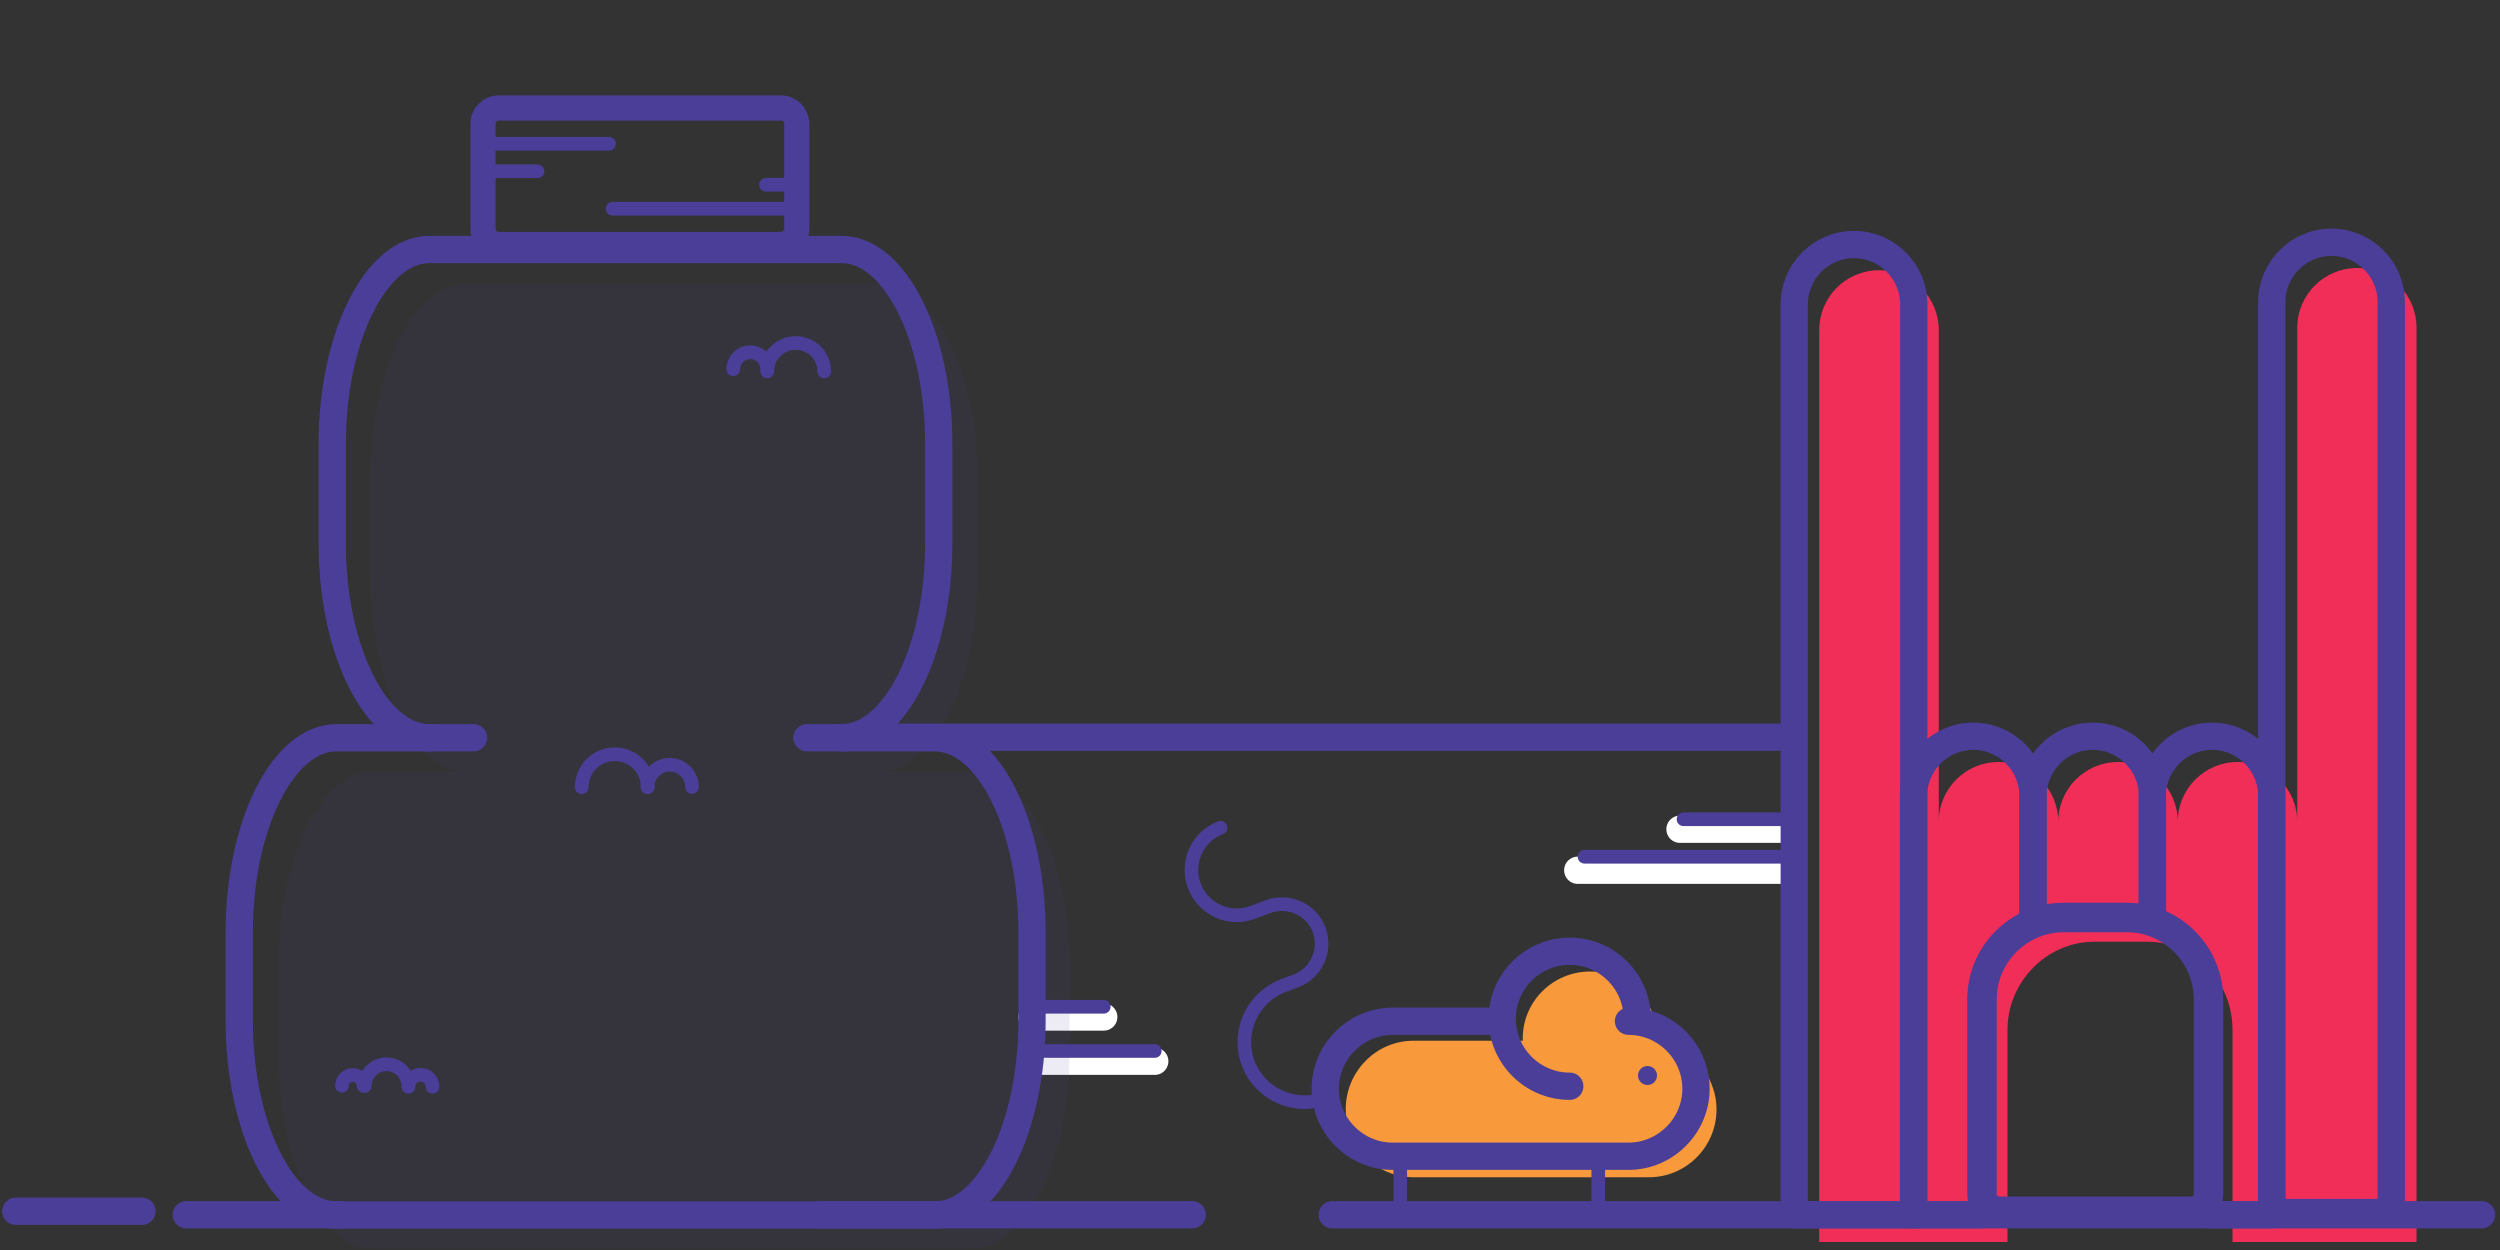 <?xml version="1.0" encoding="utf-8"?>
<!-- Generator: Adobe Illustrator 18.1.1, SVG Export Plug-In . SVG Version: 6.00 Build 0)  -->
<svg version="1.1" id="Layer_1" xmlns="http://www.w3.org/2000/svg" xmlns:xlink="http://www.w3.org/1999/xlink" x="0px" y="0px"
	 viewBox="0 0 1000 500" enable-background="new 0 0 1000 500" xml:space="preserve">
<rect x="0" y="0" width="1000" height="500" fill="#333333" stroke="none"/>
<g>
	<g>
		<defs>
			<rect id="SVGID_1_" x="-179.3" y="-62.5" width="1364.2" height="682.1"/>
		</defs>
		<clipPath id="SVGID_2_">
			<use xlink:href="#SVGID_1_"  overflow="visible"/>
		</clipPath>
		<g clip-path="url(#SVGID_2_)">
			<defs>
				<rect id="SVGID_3_" x="-179.3" y="-62.5" width="1364.2" height="682.1"/>
			</defs>
			<clipPath id="SVGID_4_">
				<use xlink:href="#SVGID_3_"  overflow="visible"/>
			</clipPath>
			<g clip-path="url(#SVGID_4_)">
				<defs>
					<rect id="SVGID_5_" x="-179.3" y="-62.5" width="1364.2" height="682.1"/>
				</defs>
				<clipPath id="SVGID_6_">
					<use xlink:href="#SVGID_5_"  overflow="visible"/>
				</clipPath>
				<path clip-path="url(#SVGID_6_)" fill="#F12E58" d="M942.8,107.2c-13.1,0-23.9,10.7-23.9,23.9v197.6c0-13.1-10.7-23.9-23.9-23.9
					c-13.1,0-23.9,10.7-23.9,23.9c0-13.1-10.7-23.9-23.9-23.9c-13.1,0-23.9,10.7-23.9,23.9c0-13.1-10.7-23.9-23.9-23.9
					s-23.9,10.7-23.9,23.9V132c0-13.1-10.7-23.9-23.9-23.9s-23.9,10.7-23.9,23.9v364.8h47.7H803v-84.9c0-19.1,15.6-35.2,34.7-35.2
					H859c19.1,0,34,16.1,34,35.2v84.9h25.9h47.7V131.1C966.7,118,955.9,107.2,942.8,107.2"/>
				<path clip-path="url(#SVGID_6_)" fill="#F8993C" d="M661.9,416.8l1.2-1.2c0-14.9-12.1-27-27-27c-14.9,0-27,11.9-27,26.8
					c0,0.4,0,0.9,0.1,0.9h-2.8h-41.1c-14.9,0-27,12.4-27,27.3c0,14.9,12.2,27.3,27,27.3h94.3c14.9,0,27-12.2,27-27.1
					C686.6,429.7,675.7,418,661.9,416.8"/>
				
					<line clip-path="url(#SVGID_6_)" fill="none" stroke="#FFFFFF" stroke-width="10.914" stroke-linecap="round" stroke-linejoin="round" stroke-miterlimit="10" x1="715.7" y1="331.7" x2="672" y2="331.7"/>
				
					<line clip-path="url(#SVGID_6_)" fill="none" stroke="#FFFFFF" stroke-width="10.914" stroke-linecap="round" stroke-linejoin="round" stroke-miterlimit="10" x1="412.8" y1="406.8" x2="441.5" y2="406.8"/>
				
					<line clip-path="url(#SVGID_6_)" fill="none" stroke="#FFFFFF" stroke-width="10.914" stroke-linecap="round" stroke-linejoin="round" stroke-miterlimit="10" x1="412.8" y1="424.5" x2="461.9" y2="424.5"/>
				
					<line clip-path="url(#SVGID_6_)" fill="none" stroke="#FFFFFF" stroke-width="10.914" stroke-linecap="round" stroke-linejoin="round" stroke-miterlimit="10" x1="714.3" y1="348.1" x2="631.1" y2="348.1"/>
				<g opacity="0.1" clip-path="url(#SVGID_6_)">
					<g>
						<defs>
							<rect id="SVGID_7_" x="111.3" y="113.5" width="316.5" height="386.1"/>
						</defs>
						<clipPath id="SVGID_8_">
							<use xlink:href="#SVGID_7_"  overflow="visible"/>
						</clipPath>
						<path clip-path="url(#SVGID_8_)" fill="#4A3E98" d="M388.8,308.6h-37.2c21.4,0,39.4-35.5,39.4-78.2v-39.9
							c0-42.7-18-77-39.4-77H186.8c-21.4,0-38.6,34.3-38.6,77v39.9c0,42.7,17.2,78.2,38.6,78.2h-37.2c-21.4,0-38.2,34.4-38.2,77.1
							v35.5c0,42.7,16.8,78.3,38.2,78.3h239.2c21.4,0,39-35.6,39-78.3v-35.5C427.8,343,410.2,308.6,388.8,308.6"/>
					</g>
				</g>
			</g>
			<g clip-path="url(#SVGID_4_)">
				<defs>
					<rect id="SVGID_9_" x="-179.3" y="-62.5" width="1364.2" height="682.1"/>
				</defs>
				<clipPath id="SVGID_10_">
					<use xlink:href="#SVGID_9_"  overflow="visible"/>
				</clipPath>
				
					<path clip-path="url(#SVGID_10_)" fill="none" stroke="#4A3E98" stroke-width="10.914" stroke-linecap="round" stroke-linejoin="round" stroke-miterlimit="10" d="
					M171.8,295.1c-21.4,0-38.9-34.9-38.9-77.7v-39.9c0-42.7,17.5-77.7,38.9-77.7h164.8c21.4,0,38.9,34.9,38.9,77.7v39.9
					c0,42.7-17.5,77.7-38.9,77.7"/>
				
					<path clip-path="url(#SVGID_10_)" fill="none" stroke="#4A3E98" stroke-width="10.914" stroke-linecap="round" stroke-linejoin="round" stroke-miterlimit="10" d="
					M322.8,295.1h51.1c21.4,0,38.9,34.9,38.9,77.7v35.5c0,42.7-17.5,77.7-38.9,77.7H134.6c-21.4,0-38.9-34.9-38.9-77.7v-35.5
					c0-42.7,17.5-77.7,38.9-77.7h54.8"/>
				
					<path clip-path="url(#SVGID_10_)" fill="none" stroke="#4A3E98" stroke-width="10.057" stroke-linecap="round" stroke-linejoin="round" stroke-miterlimit="10" d="
					M312.4,97.8H199.5c-3.5,0-6.3-2.8-6.3-6.3v-42c0-3.5,2.8-6.3,6.3-6.3h112.9c3.5,0,6.3,2.8,6.3,6.3v42
					C318.7,95,315.8,97.8,312.4,97.8z"/>
				
					<line clip-path="url(#SVGID_10_)" fill="none" stroke="#4A3E98" stroke-width="5.457" stroke-linecap="round" stroke-linejoin="round" stroke-miterlimit="10" x1="193.2" y1="57.5" x2="243.6" y2="57.5"/>
				
					<line clip-path="url(#SVGID_10_)" fill="none" stroke="#4A3E98" stroke-width="5.457" stroke-linecap="round" stroke-linejoin="round" stroke-miterlimit="10" x1="193.2" y1="68.5" x2="215" y2="68.5"/>
				
					<line clip-path="url(#SVGID_10_)" fill="none" stroke="#4A3E98" stroke-width="5.457" stroke-linecap="round" stroke-linejoin="round" stroke-miterlimit="10" x1="318.7" y1="83.5" x2="245" y2="83.5"/>
				
					<line clip-path="url(#SVGID_10_)" fill="none" stroke="#4A3E98" stroke-width="5.457" stroke-linecap="round" stroke-linejoin="round" stroke-miterlimit="10" x1="318.7" y1="73.9" x2="306.4" y2="73.9"/>
				
					<line clip-path="url(#SVGID_10_)" fill="none" stroke="#4A3E98" stroke-width="10.914" stroke-linecap="round" stroke-linejoin="round" stroke-miterlimit="10" x1="348.7" y1="294.9" x2="717" y2="294.9"/>
				
					<line clip-path="url(#SVGID_10_)" fill="none" stroke="#4A3E98" stroke-width="10.914" stroke-linecap="round" stroke-linejoin="round" stroke-miterlimit="10" x1="328.2" y1="485.9" x2="476.9" y2="485.9"/>
				
					<line clip-path="url(#SVGID_10_)" fill="none" stroke="#4A3E98" stroke-width="10.914" stroke-linecap="round" stroke-linejoin="round" stroke-miterlimit="10" x1="532.9" y1="485.9" x2="992.6" y2="485.9"/>
				
					<line clip-path="url(#SVGID_10_)" fill="none" stroke="#4A3E98" stroke-width="10.914" stroke-linecap="round" stroke-linejoin="round" stroke-miterlimit="10" x1="137.2" y1="485.9" x2="74.5" y2="485.9"/>
				
					<line clip-path="url(#SVGID_10_)" fill="none" stroke="#4A3E98" stroke-width="10.914" stroke-linecap="round" stroke-linejoin="round" stroke-miterlimit="10" x1="56.8" y1="484.5" x2="6.3" y2="484.5"/>
				
					<path clip-path="url(#SVGID_10_)" fill="none" stroke="#4A3E98" stroke-width="10.914" stroke-linecap="round" stroke-linejoin="round" stroke-miterlimit="10" d="
					M651.4,408.5c14.9,0,27,12.2,27,27s-12.2,27-27,27h-94.3c-14.9,0-27-12.2-27-27s12.2-27,27-27h41.1"/>
				
					<path clip-path="url(#SVGID_10_)" fill="none" stroke="#4A3E98" stroke-width="5.457" stroke-linecap="round" stroke-linejoin="round" stroke-miterlimit="10" d="
					M488.2,331.1c-9.4,3.6-14,14.1-10.4,23.4c3.6,9.4,14.1,14,23.4,10.4l5.9-2.2c8.2-3.1,17.4,1,20.5,9.1c3.1,8.2-1,17.4-9.1,20.5
					l-5.3,2c-12.4,4.8-18.6,18.7-13.9,31.1c4.8,12.4,18.7,18.6,31.1,13.9"/>
				
					<path clip-path="url(#SVGID_10_)" fill="none" stroke="#4A3E98" stroke-width="10.914" stroke-linecap="round" stroke-linejoin="round" stroke-miterlimit="10" d="
					M627.9,434.5c-14.9,0-27-12.1-27-27c0-14.9,12.1-27,27-27c14.9,0,27,12.1,27,27"/>
				<path clip-path="url(#SVGID_10_)" fill="#4A3E98" d="M662.8,430.2c0,2.1-1.7,3.8-3.8,3.8c-2.1,0-3.8-1.7-3.8-3.8
					c0-2.1,1.7-3.8,3.8-3.8C661.1,426.4,662.8,428.1,662.8,430.2"/>
				
					<line clip-path="url(#SVGID_10_)" fill="none" stroke="#4A3E98" stroke-width="5.457" stroke-miterlimit="10" x1="560.1" y1="465.4" x2="560.1" y2="484.5"/>
				
					<line clip-path="url(#SVGID_10_)" fill="none" stroke="#4A3E98" stroke-width="5.457" stroke-miterlimit="10" x1="639.3" y1="466.8" x2="639.3" y2="481.8"/>
				
					<path clip-path="url(#SVGID_10_)" fill="none" stroke="#4A3E98" stroke-width="10.914" stroke-linecap="round" stroke-linejoin="round" stroke-miterlimit="10" d="
					M765.4,485.9h-47.7V121.7c0-13.1,10.7-23.9,23.9-23.9c13.1,0,23.9,10.7,23.9,23.9V485.9z"/>
				
					<path clip-path="url(#SVGID_10_)" fill="none" stroke="#4A3E98" stroke-width="10.914" stroke-linecap="round" stroke-linejoin="round" stroke-miterlimit="10" d="
					M956.4,485h-47.7V120.8c0-13.1,10.7-23.9,23.9-23.9c13.1,0,23.9,10.7,23.9,23.9V485z"/>
				
					<path clip-path="url(#SVGID_10_)" fill="none" stroke="#4A3E98" stroke-width="10.914" stroke-linecap="round" stroke-linejoin="round" stroke-miterlimit="10" d="
					M792.7,485.9h-27.3V318.4c0-13.1,10.7-23.9,23.9-23.9s23.9,10.7,23.9,23.9v50.9"/>
				
					<path clip-path="url(#SVGID_10_)" fill="none" stroke="#4A3E98" stroke-width="10.914" stroke-linecap="round" stroke-linejoin="round" stroke-miterlimit="10" d="
					M813.2,366.9v-48.5c0-13.1,10.7-23.9,23.9-23.9s23.9,10.7,23.9,23.9v48.5"/>
				
					<path clip-path="url(#SVGID_10_)" fill="none" stroke="#4A3E98" stroke-width="11.795" stroke-linecap="round" stroke-linejoin="round" stroke-miterlimit="10" d="
					M876.5,484.5h-76.8c-3.8,0-6.9-3.1-6.9-6.9v-77.9c0-18,14.7-32.7,32.7-32.7h25.2c18,0,32.7,14.7,32.7,32.7v77.9
					C883.5,481.4,880.3,484.5,876.5,484.5z"/>
				
					<path clip-path="url(#SVGID_10_)" fill="none" stroke="#4A3E98" stroke-width="10.914" stroke-linecap="round" stroke-linejoin="round" stroke-miterlimit="10" d="
					M860.9,366.9v-48.5c0-13.1,10.7-23.9,23.9-23.9s23.9,10.7,23.9,23.9v167.5h-25.2"/>
				
					<line clip-path="url(#SVGID_10_)" fill="none" stroke="#4A3E98" stroke-width="5.457" stroke-linecap="round" stroke-linejoin="round" stroke-miterlimit="10" x1="717" y1="327.7" x2="673.4" y2="327.7"/>
				
					<line clip-path="url(#SVGID_10_)" fill="none" stroke="#4A3E98" stroke-width="5.457" stroke-linecap="round" stroke-linejoin="round" stroke-miterlimit="10" x1="717" y1="342.7" x2="633.8" y2="342.7"/>
				
					<line clip-path="url(#SVGID_10_)" fill="none" stroke="#4A3E98" stroke-width="5.457" stroke-linecap="round" stroke-linejoin="round" stroke-miterlimit="10" x1="412.8" y1="402.7" x2="441.5" y2="402.7"/>
				
					<line clip-path="url(#SVGID_10_)" fill="none" stroke="#4A3E98" stroke-width="5.457" stroke-linecap="round" stroke-linejoin="round" stroke-miterlimit="10" x1="412.8" y1="420.4" x2="461.9" y2="420.4"/>
				
					<path clip-path="url(#SVGID_10_)" fill="none" stroke="#4A3E98" stroke-width="5.457" stroke-linecap="round" stroke-linejoin="round" stroke-miterlimit="10" d="
					M259.1,314.9c0-7.3-5.9-13.2-13.2-13.2c-7.3,0-13.2,5.9-13.2,13.2"/>
				
					<path clip-path="url(#SVGID_10_)" fill="none" stroke="#4A3E98" stroke-width="5.457" stroke-linecap="round" stroke-linejoin="round" stroke-miterlimit="10" d="
					M276.8,314.8c0-4.9-4-8.9-8.9-8.9c-4.9,0-8.9,4-8.9,8.9"/>
				
					<path clip-path="url(#SVGID_10_)" fill="none" stroke="#4A3E98" stroke-width="5.457" stroke-linecap="round" stroke-linejoin="round" stroke-miterlimit="10" d="
					M306.9,147.7c0-3.8-3.1-6.8-6.8-6.8c-3.8,0-6.8,3.1-6.8,6.8"/>
				
					<path clip-path="url(#SVGID_10_)" fill="none" stroke="#4A3E98" stroke-width="5.457" stroke-linecap="round" stroke-linejoin="round" stroke-miterlimit="10" d="
					M329.7,148.6c0-6.3-5.1-11.4-11.4-11.4c-6.3,0-11.4,5.1-11.4,11.4"/>
				
					<path clip-path="url(#SVGID_10_)" fill="none" stroke="#4A3E98" stroke-width="5.457" stroke-linecap="round" stroke-linejoin="round" stroke-miterlimit="10" d="
					M136.8,434.3c0-2.4,1.9-4.3,4.3-4.3c2.4,0,4.3,1.9,4.3,4.3"/>
				
					<path clip-path="url(#SVGID_10_)" fill="none" stroke="#4A3E98" stroke-width="5.457" stroke-linecap="round" stroke-linejoin="round" stroke-miterlimit="10" d="
					M145.9,434.4c0-4.8,3.9-8.7,8.7-8.7c4.8,0,8.7,3.9,8.7,8.7"/>
				
					<path clip-path="url(#SVGID_10_)" fill="none" stroke="#4A3E98" stroke-width="5.457" stroke-linecap="round" stroke-linejoin="round" stroke-miterlimit="10" d="
					M163.4,434.7c0-2.6,2.1-4.8,4.8-4.8c2.6,0,4.8,2.1,4.8,4.8"/>
			</g>
		</g>
	</g>
</g>
</svg>
